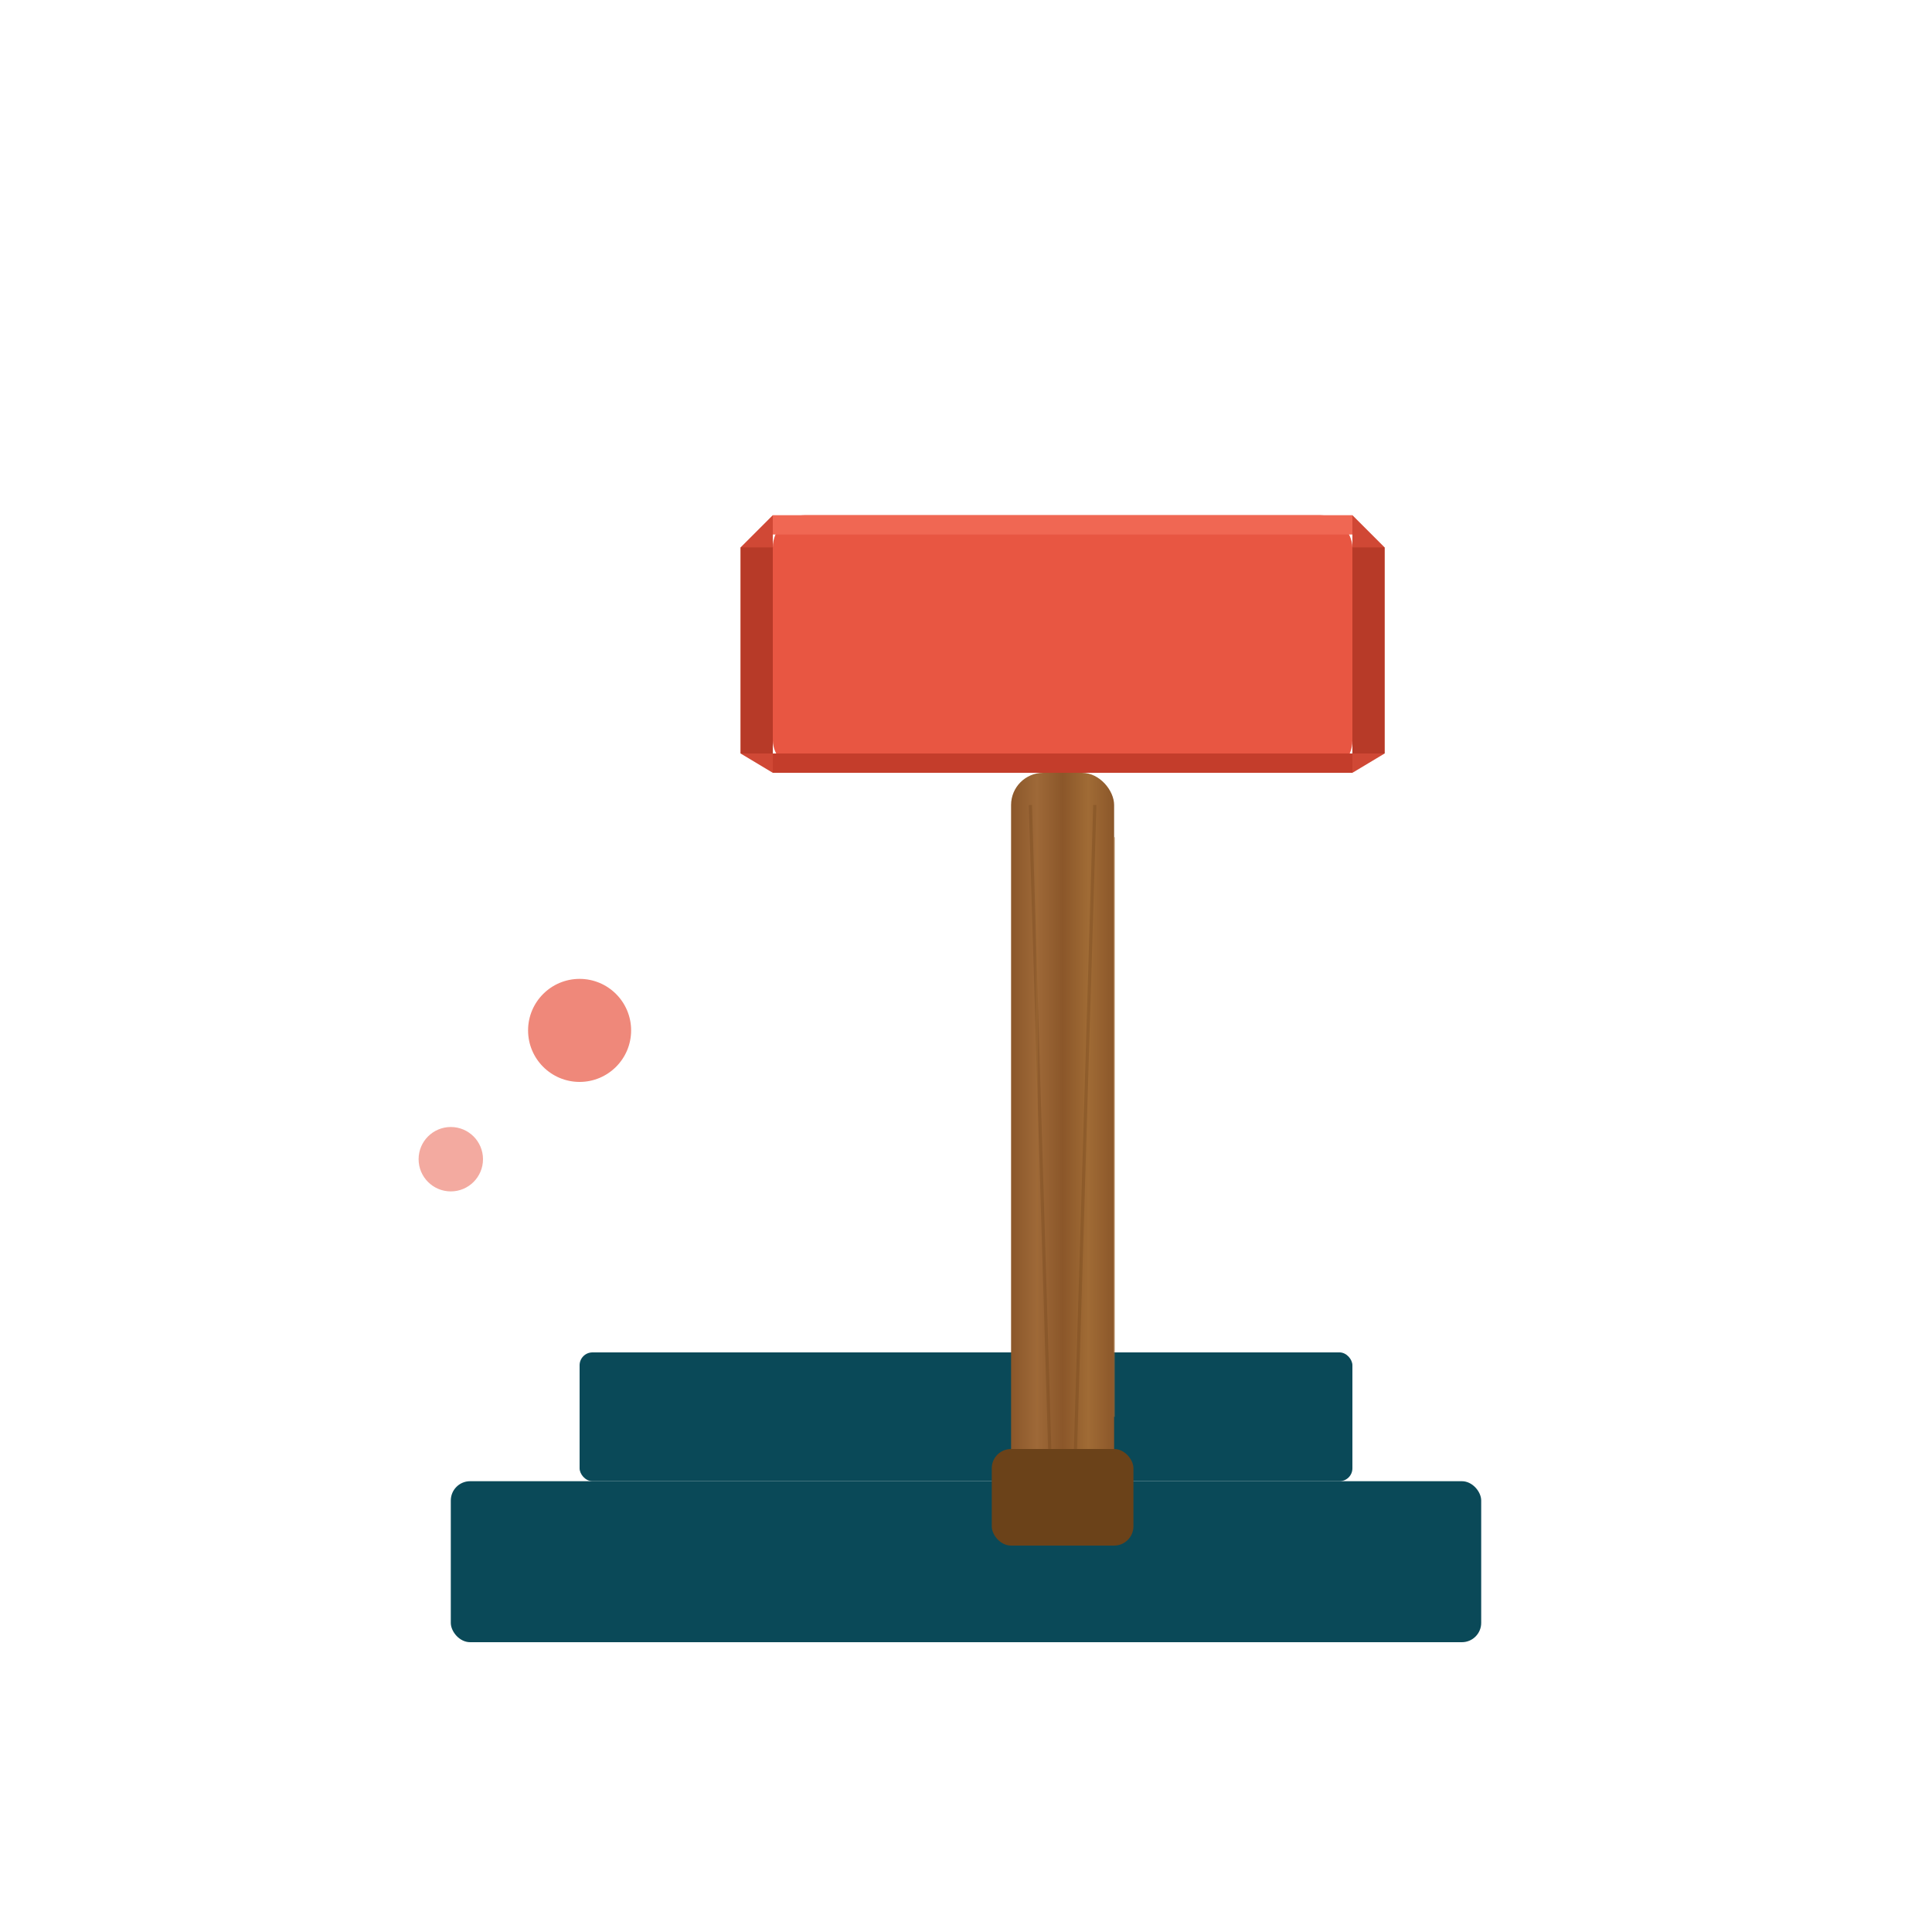 <svg viewBox="0 0 300 300" xmlns="http://www.w3.org/2000/svg">
  <defs>
    <!-- Wood texture gradient for hammer handle -->
    <linearGradient id="woodGrain" x1="0%" y1="0%" x2="100%" y2="0%">
      <stop offset="0%" stop-color="#8B572A" />
      <stop offset="25%" stop-color="#9E6938" />
      <stop offset="50%" stop-color="#8B572A" />
      <stop offset="75%" stop-color="#A06B35" />
      <stop offset="100%" stop-color="#8B572A" />
    </linearGradient>
    
    <!-- Glow effect for impact -->
    <filter id="glow" x="-20%" y="-20%" width="140%" height="140%">
      <feGaussianBlur stdDeviation="2" result="blur" />
      <feComposite in="SourceGraphic" in2="blur" operator="over" />
    </filter>
  </defs>

  <!-- Auction Block/Podium -->
  <g id="auctionBlock">
    <rect x="70" y="230" width="160" height="25" rx="3" fill="#0A4958">
      <!-- Flash animation when hammer hits -->
      <animate id="blockFlash" attributeName="fill" values="#0A4958;#1C7D95;#0A4958" dur="0.4s" begin="hammerDown.end-0.1s" repeatCount="1" calcMode="spline" keySplines="0.42 0 0.58 1" />
    </rect>
    <rect x="90" y="210" width="120" height="20" rx="2" fill="#0A4958" />
    
    <!-- Sound wave circles that expand from impact point -->
    <circle cx="150" cy="210" r="0" stroke="#ffffff" stroke-width="1" fill="none" opacity="0">
      <animate id="soundWave1" attributeName="r" values="0;40" dur="0.8s" begin="hammerDown.end-0.1s" repeatCount="1" calcMode="spline" keySplines="0 0.5 0.5 1" />
      <animate attributeName="opacity" values="0.7;0" dur="0.8s" begin="hammerDown.end-0.1s" repeatCount="1" calcMode="spline" keySplines="0 0.5 0.5 1" />
      <animate attributeName="stroke-width" values="2;0.2" dur="0.8s" begin="hammerDown.end-0.1s" repeatCount="1" />
    </circle>
    <circle cx="150" cy="210" r="0" stroke="#ffffff" stroke-width="1" fill="none" opacity="0">
      <animate attributeName="r" values="0;25" dur="0.6s" begin="hammerDown.end" repeatCount="1" calcMode="spline" keySplines="0 0.5 0.5 1" />
      <animate attributeName="opacity" values="0.5;0" dur="0.6s" begin="hammerDown.end" repeatCount="1" calcMode="spline" keySplines="0 0.5 0.5 1" />
      <animate attributeName="stroke-width" values="3;0.5" dur="0.6s" begin="hammerDown.end" repeatCount="1" />
    </circle>
  </g>
  
  <!-- Realistic Hammer Group -->
  <g id="hammer">
    <!-- Hammer Handle -->
    <g id="handle">
      <rect x="157" y="120" width="16" height="120" rx="5" fill="url(#woodGrain)" />
      
      <!-- Wood grain detail -->
      <path d="M160 125 L163 225 M170 125 L167 225" stroke="#6B4219" stroke-width="0.5" opacity="0.3" />
      <path d="M161 130 L161 220 M173 130 L173 220" stroke="#A06B35" stroke-width="0.3" opacity="0.4" />
      
      <!-- Handle grip -->
      <rect x="154" y="225" width="22" height="15" rx="3" fill="#6B4219" />
    </g>
    
    <!-- Hammer Head - more realistic with bevels -->
    <g id="hammerHead">
      <!-- Main hammer head -->
      <rect x="120" y="80" width="90" height="40" rx="5" fill="#E85642" />
      
      <!-- Bevels and details -->
      <path d="M120,80 L210,80 L210,83 L120,83 Z" fill="#F06753" />
      <path d="M120,117 L210,117 L210,120 L120,120 Z" fill="#C43D2B" />
      
      <!-- Side faces for 3D effect -->
      <path d="M210,80 L215,85 L215,117 L210,120 Z" fill="#D04835" />
      <path d="M120,80 L115,85 L115,117 L120,120 Z" fill="#D04835" />
      
      <!-- Metal cap on ends -->
      <rect x="115" y="85" width="5" height="32" fill="#B03825" opacity="0.8" />
      <rect x="210" y="85" width="5" height="32" fill="#B03825" opacity="0.8" />
    </g>
    
    <!-- Hammer Animation - using multiple animations for easing control -->
    <animateTransform
      id="hammerUp"
      attributeName="transform"
      type="rotate"
      from="15 150 240"
      to="-35 150 240"
      dur="1.5s" 
      begin="0s;hammerReset.end+0.8s"
      fill="freeze"
      calcMode="spline"
      keySplines="0.4 0 0.6 1"
    />
    <animateTransform
      id="hammerDown"
      attributeName="transform"
      type="rotate"
      from="-35 150 240" 
      to="18 150 240"
      dur="0.3s"
      begin="hammerUp.end"
      fill="freeze"
      calcMode="spline"
      keySplines="0.25 0.1 0.25 1"
    />
    <animateTransform
      id="hammerReset"
      attributeName="transform"
      type="rotate"
      from="18 150 240" 
      to="15 150 240"
      dur="0.3s"
      begin="hammerDown.end+0.2s"
      fill="freeze"
      calcMode="spline"
      keySplines="0 0 0.58 1"
    />
  </g>

  <!-- Impact flash effect -->
  <circle cx="150" cy="210" r="15" fill="#ffffff" opacity="0" filter="url(#glow)">
    <animate attributeName="opacity" values="0;0.7;0" dur="0.3s" begin="hammerDown.end-0.1s" repeatCount="1" calcMode="spline" keySplines="0.42 0 0.58 1" />
  </circle>
  
  <!-- Impact lines -->
  <g opacity="0">
    <line x1="135" y1="205" x2="145" y2="195" stroke="#ffffff" stroke-width="1" />
    <line x1="140" y1="205" x2="155" y2="195" stroke="#ffffff" stroke-width="1" />
    <line x1="150" y1="205" x2="165" y2="193" stroke="#ffffff" stroke-width="1" />
    <line x1="160" y1="205" x2="170" y2="195" stroke="#ffffff" stroke-width="1" />
    <animate attributeName="opacity" values="0;1;0" dur="0.4s" begin="hammerDown.end-0.1s" repeatCount="1" calcMode="spline" keySplines="0.42 0 0.58 1" />
  </g>
  
  <!-- Small decorative elements -->
  <circle cx="90" cy="160" r="8" fill="#E85642" opacity="0.7" />
  <circle cx="70" cy="180" r="5" fill="#E85642" opacity="0.5" />
</svg>